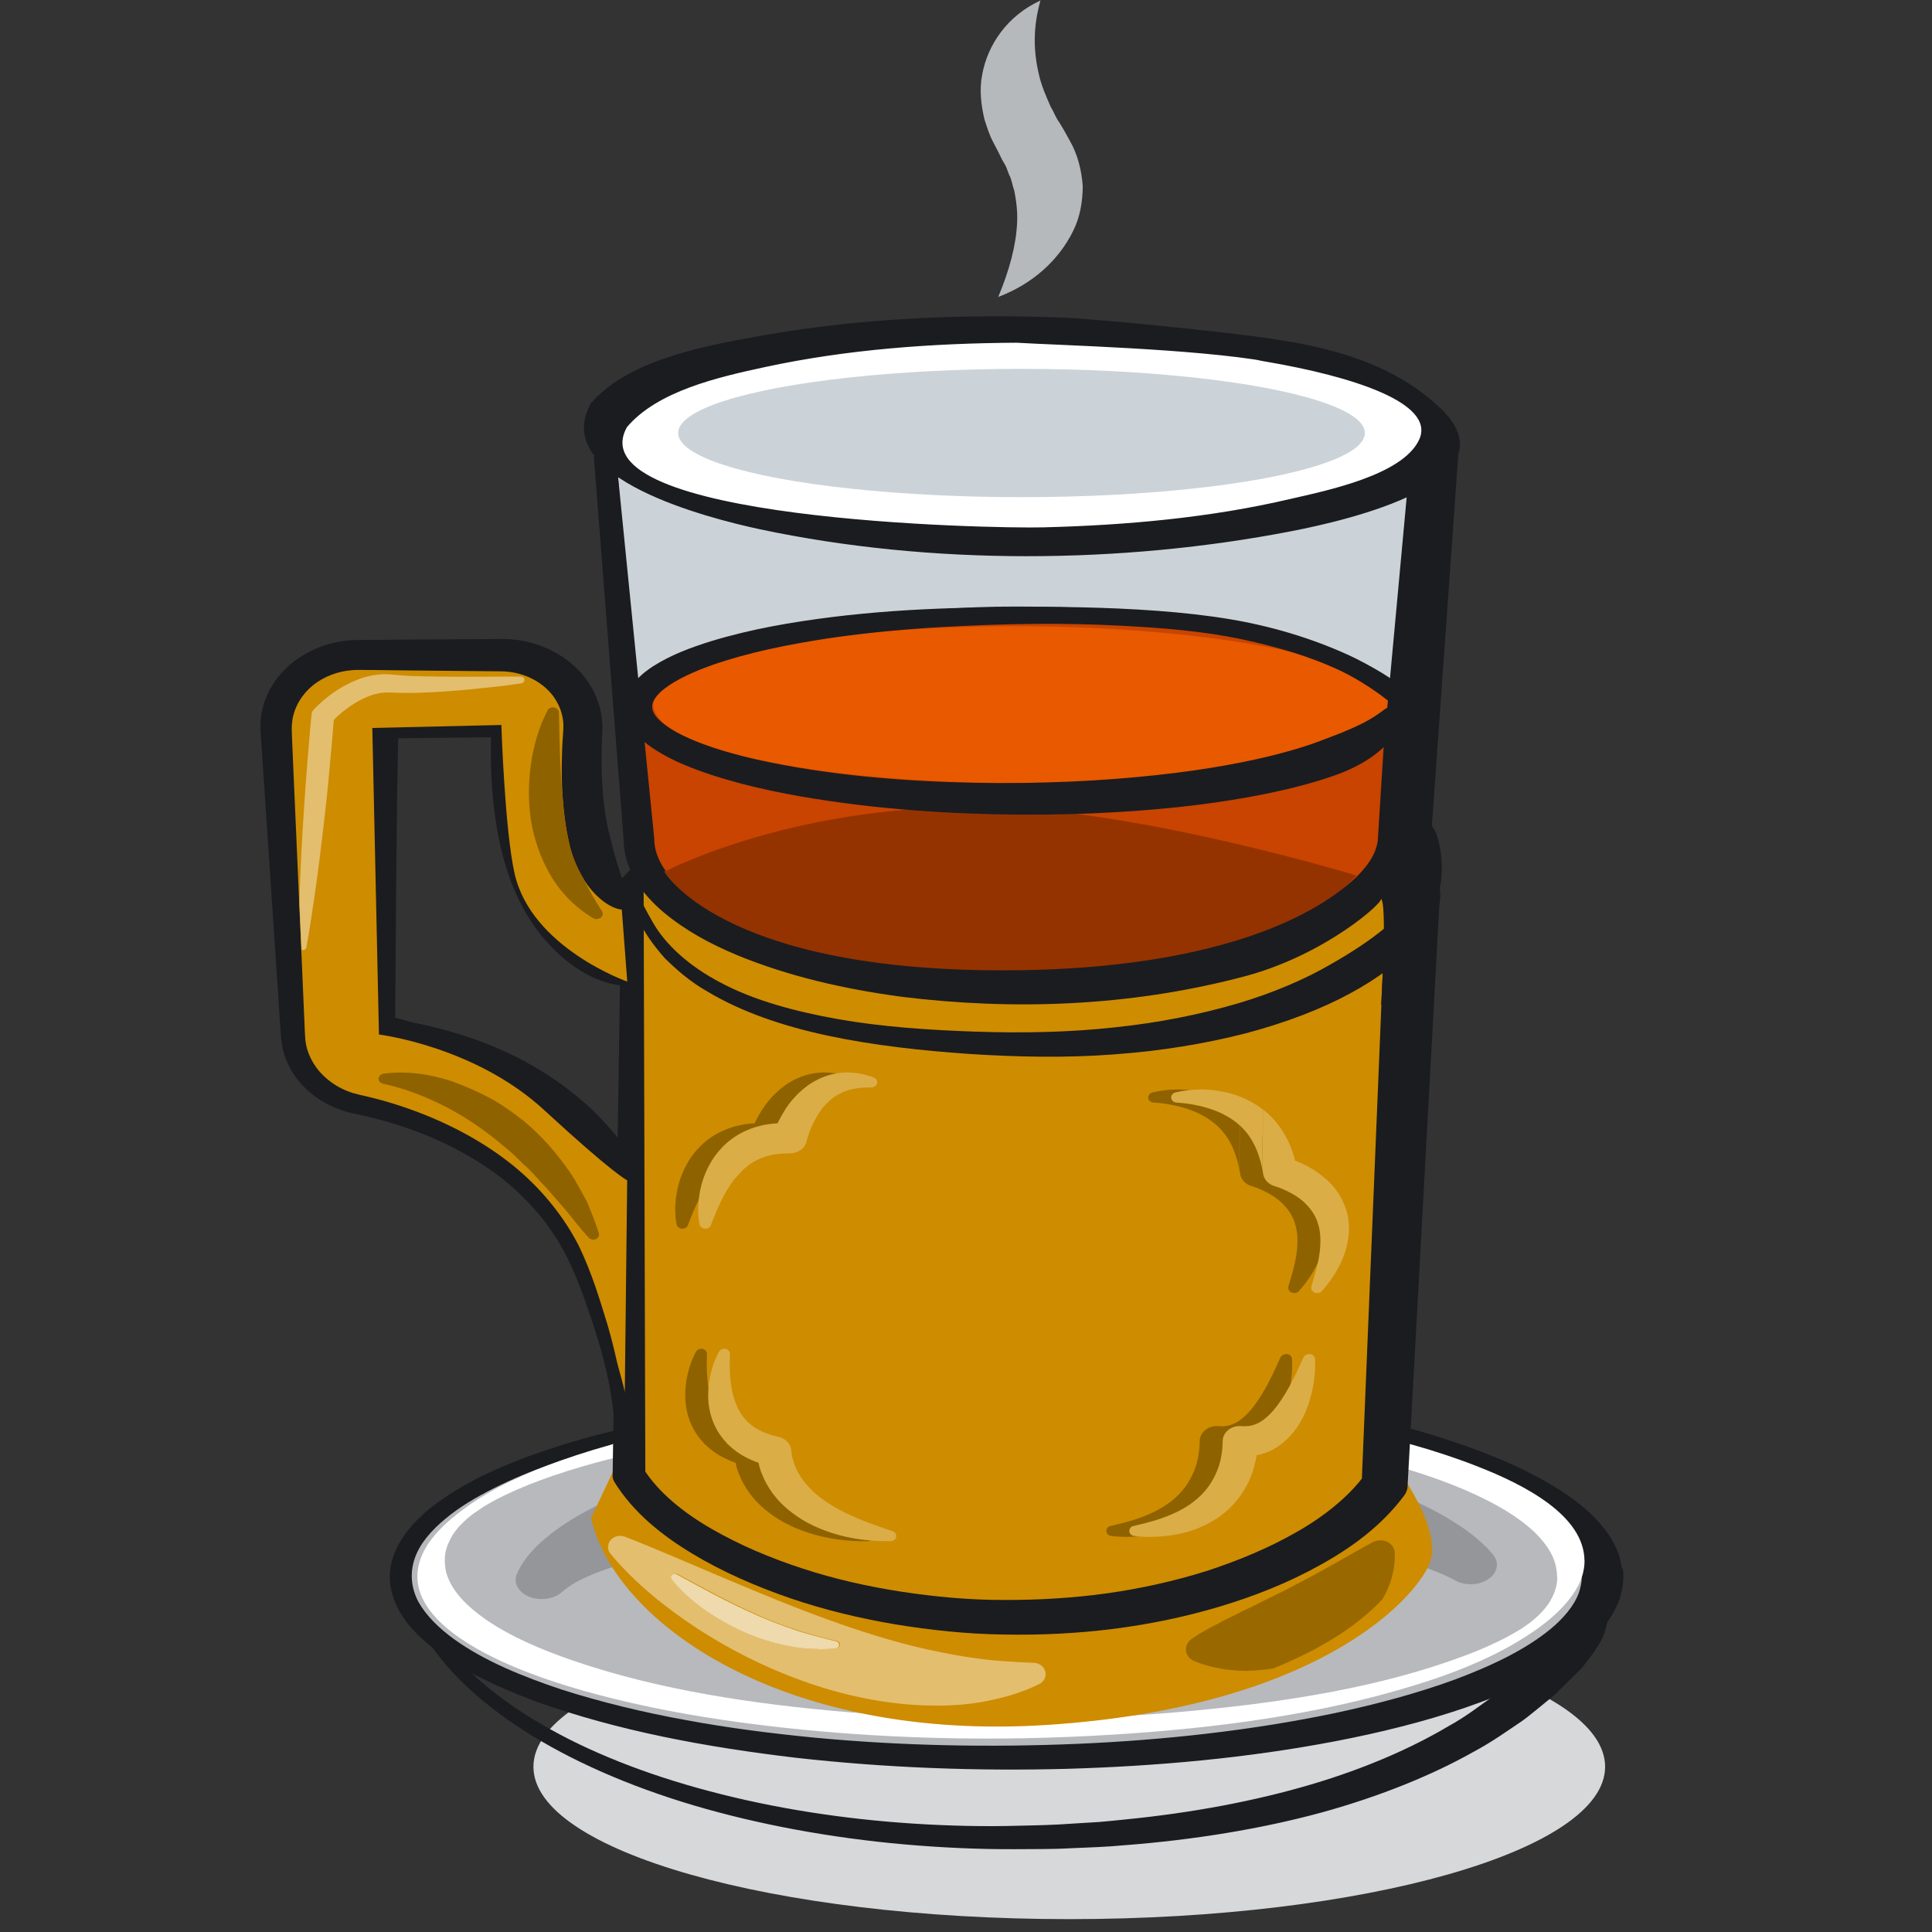 <svg width="128" height="128" version="1.1" viewBox="0 0 128 128" xmlns="http://www.w3.org/2000/svg"><rect x="0" y="0" width="128" height="128" fill="#333333" stroke="none"/><defs><style type="text/css"><![CDATA[
    .fil59 {fill:#131417;fill-rule:nonzero}
    .fil48 {fill:#1B1C20;fill-rule:nonzero}
    .fil188 {fill:#45440B;fill-rule:nonzero}
    .fil175 {fill:#4E1802;fill-rule:nonzero}
    .fil129 {fill:#4E2808;fill-rule:nonzero}
    .fil206 {fill:#572706;fill-rule:nonzero}
    .fil189 {fill:#585A0B;fill-rule:nonzero}
    .fil174 {fill:#5B2205;fill-rule:nonzero}
    .fil207 {fill:#5C2002;fill-rule:nonzero}
    .fil126 {fill:#5E2F00;fill-rule:nonzero}
    .fil125 {fill:#632F04;fill-rule:nonzero}
    .fil128 {fill:#63320A;fill-rule:nonzero}
    .fil185 {fill:#646F1A;fill-rule:nonzero}
    .fil124 {fill:#662A00;fill-rule:nonzero}
    .fil170 {fill:#677F1C;fill-rule:nonzero}
    .fil187 {fill:#692E00;fill-rule:nonzero}
    .fil58 {fill:#6A4900;fill-rule:nonzero}
    .fil121 {fill:#6B4B15;fill-rule:nonzero}
    .fil133 {fill:#6C2E05;fill-rule:nonzero}
    .fil132 {fill:#6C2E0D;fill-rule:nonzero}
    .fil192 {fill:#6E2500;fill-rule:nonzero}
    .fil208 {fill:#6E5B2D;fill-rule:nonzero}
    .fil39 {fill:#6F2600;fill-rule:nonzero}
    .fil213 {fill:#6F2A00;fill-rule:nonzero}
    .fil217 {fill:#6F531F;fill-rule:nonzero}
    .fil105 {fill:#704112;fill-rule:nonzero}
    .fil120 {fill:#70531F;fill-rule:nonzero}
    .fil75 {fill:#727B42;fill-rule:nonzero}
    .fil123 {fill:#75430A;fill-rule:nonzero}
    .fil141 {fill:#75430B;fill-rule:nonzero}
    .fil142 {fill:#75451A;fill-rule:nonzero}
    .fil134 {fill:#77370F;fill-rule:nonzero}
    .fil140 {fill:#773B00;fill-rule:nonzero}
    .fil122 {fill:#773C00;fill-rule:nonzero}
    .fil70 {fill:#777A7E;fill-rule:nonzero}
    .fil186 {fill:#784910;fill-rule:nonzero}
    .fil215 {fill:#793A09;fill-rule:nonzero}
    .fil108 {fill:#7A3A09;fill-rule:nonzero}
    .fil118 {fill:#7E3C05;fill-rule:nonzero}
    .fil127 {fill:#7E400E;fill-rule:nonzero}
    .fil191 {fill:#7F3B05;fill-rule:nonzero}
    .fil204 {fill:#7F5E23;fill-rule:nonzero}
    .fil212 {fill:#804408;fill-rule:nonzero}
    .fil209 {fill:#806B34;fill-rule:nonzero}
    .fil201 {fill:#807250;fill-rule:nonzero}
    .fil38 {fill:#812C00;fill-rule:nonzero}
    .fil119 {fill:#813500;fill-rule:nonzero}
    .fil211 {fill:#823C00;fill-rule:nonzero}
    .fil113 {fill:#827552;fill-rule:nonzero}
    .fil65 {fill:#83964E;fill-rule:nonzero}
    .fil173 {fill:#843404;fill-rule:nonzero}
    .fil138 {fill:#845612;fill-rule:nonzero}
    .fil198 {fill:#85511E;fill-rule:nonzero}
    .fil16 {fill:#866036;fill-rule:nonzero}
    .fil139 {fill:#885E1C;fill-rule:nonzero}
    .fil116 {fill:#885F1C;fill-rule:nonzero}
    .fil7 {fill:#885F26;fill-rule:nonzero}
    .fil76 {fill:#899072;fill-rule:nonzero}
    .fil104 {fill:#8E5218;fill-rule:nonzero}
    .fil72 {fill:#8E9850;fill-rule:nonzero}
    .fil135 {fill:#8F5218;fill-rule:nonzero}
    .fil45 {fill:#8F6200;fill-rule:nonzero}
    .fil101 {fill:#934400;fill-rule:nonzero}
    .fil117 {fill:#94540E;fill-rule:nonzero}
    .fil62 {fill:#94969A;fill-rule:nonzero}
    .fil30 {fill:#953300;fill-rule:nonzero}
    .fil130 {fill:#955723;fill-rule:nonzero}
    .fil210 {fill:#955F15;fill-rule:nonzero}
    .fil202 {fill:#95855D;fill-rule:nonzero}
    .fil61 {fill:#96969A;fill-rule:nonzero}
    .fil115 {fill:#974B00;fill-rule:nonzero}
    .fil205 {fill:#976F29;fill-rule:nonzero}
    .fil34 {fill:#979FA5;fill-rule:nonzero}
    .fil33 {fill:#996900;fill-rule:nonzero}
    .fil77 {fill:#9A637D;fill-rule:nonzero}
    .fil99 {fill:#9A7A31;fill-rule:nonzero}
    .fil214 {fill:#9B490C;fill-rule:nonzero}
    .fil103 {fill:#9B4A0C;fill-rule:nonzero}
    .fil109 {fill:#9B4B1E;fill-rule:nonzero}
    .fil197 {fill:#9B7351;fill-rule:nonzero}
    .fil43 {fill:#9B9991;fill-rule:nonzero}
    .fil11 {fill:#9C6D2C;fill-rule:nonzero}
    .fil57 {fill:#9E854E;fill-rule:nonzero}
    .fil200 {fill:#9F9469;fill-rule:nonzero}
    .fil172 {fill:#A18648;fill-rule:nonzero}
    .fil193 {fill:#A2693D;fill-rule:nonzero}
    .fil131 {fill:#A56828;fill-rule:nonzero}
    .fil171 {fill:#A6B400;fill-rule:nonzero}
    .fil97 {fill:#A86D18;fill-rule:nonzero}
    .fil40 {fill:#A88C4E;fill-rule:nonzero}
    .fil136 {fill:#A9703E;fill-rule:nonzero}
    .fil195 {fill:#AA6933;fill-rule:nonzero}
    .fil95 {fill:#AA6D18;fill-rule:nonzero}
    .fil13 {fill:#AA7B44;fill-rule:nonzero}
    .fil73 {fill:#ABB18B;fill-rule:nonzero}
    .fil110 {fill:#AC5A22;fill-rule:nonzero}
    .fil100 {fill:#AC6100;fill-rule:nonzero}
    .fil28 {fill:#AD3A00;fill-rule:nonzero}
    .fil114 {fill:#AD7725;fill-rule:nonzero}
    .fil35 {fill:#AE4300;fill-rule:nonzero}
    .fil44 {fill:#AEB8BD;fill-rule:nonzero}
    .fil36 {fill:#B19688;fill-rule:nonzero}
    .fil203 {fill:#B19D6D;fill-rule:nonzero}
    .fil46 {fill:#B1B2B5;fill-rule:nonzero}
    .fil64 {fill:#B1BB61;fill-rule:nonzero}
    .fil180 {fill:#B2793D;fill-rule:nonzero}
    .fil47 {fill:#B37C32;fill-rule:nonzero}
    .fil22 {fill:#B4B0A6;fill-rule:nonzero}
    .fil102 {fill:#B56820;fill-rule:nonzero}
    .fil49 {fill:#B5B9BC;fill-rule:nonzero}
    .fil98 {fill:#B6610C;fill-rule:nonzero}
    .fil5 {fill:#B67E32;fill-rule:nonzero}
    .fil216 {fill:#B7641F;fill-rule:nonzero}
    .fil194 {fill:#B7783D;fill-rule:nonzero}
    .fil196 {fill:#B79852;fill-rule:nonzero}
    .fil1 {fill:#B8B9BC;fill-rule:nonzero}
    .fil37 {fill:#B99A88;fill-rule:nonzero}
    .fil96 {fill:#BA5600;fill-rule:nonzero}
    .fil24 {fill:#BA996D;fill-rule:nonzero}
    .fil137 {fill:#BB8646;fill-rule:nonzero}
    .fil111 {fill:#BC6200;fill-rule:nonzero}
    .fil89 {fill:#BCBEC0;fill-rule:nonzero}
    .fil66 {fill:#BCC69F;fill-rule:nonzero}
    .fil6 {fill:#BDB4A9;fill-rule:nonzero}
    .fil8 {fill:#BEC0C3;fill-rule:nonzero}
    .fil74 {fill:#BF7A99;fill-rule:nonzero}
    .fil155 {fill:#BF905C;fill-rule:nonzero}
    .fil219 {fill:#C1903A;fill-rule:nonzero}
    .fil154 {fill:#C1AC7A;fill-rule:nonzero}
    .fil184 {fill:#C29959;fill-rule:nonzero}
    .fil93 {fill:#C49A41;fill-rule:nonzero}
    .fil21 {fill:#C4BBAB;fill-rule:nonzero}
    .fil86 {fill:#C5C6C8;fill-rule:nonzero}
    .fil92 {fill:#C79B41;fill-rule:nonzero}
    .fil23 {fill:#C84400;fill-rule:nonzero}
    .fil78 {fill:#C8ABB9;fill-rule:nonzero}
    .fil20 {fill:#CBD3D8;fill-rule:nonzero}
    .fil183 {fill:#CC813D;fill-rule:nonzero}
    .fil145 {fill:#CC8500;fill-rule:nonzero}
    .fil152 {fill:#CC9D5C;fill-rule:nonzero}
    .fil179 {fill:#CD8A3D;fill-rule:nonzero}
    .fil71 {fill:#CDCFD1;fill-rule:nonzero}
    .fil29 {fill:#CE8C00;fill-rule:nonzero}
    .fil176 {fill:#CEA57F;fill-rule:nonzero}
    .fil63 {fill:#CFDC70;fill-rule:nonzero}
    .fil10 {fill:#D19039;fill-rule:nonzero}
    .fil94 {fill:#D58920;fill-rule:nonzero}
    .fil19 {fill:#D5AF7C;fill-rule:nonzero}
    .fil162 {fill:#D5B685;fill-rule:nonzero}
    .fil68 {fill:#D5DAA9;fill-rule:nonzero}
    .fil144 {fill:#D68700;fill-rule:nonzero}
    .fil106 {fill:#D68D52;fill-rule:nonzero}
    .fil149 {fill:#D69E5C;fill-rule:nonzero}
    .fil54 {fill:#D6D6D7;fill-rule:nonzero}
    .fil60 {fill:#D6D8DA;fill-rule:nonzero}
    .fil112 {fill:#D79B30;fill-rule:nonzero}
    .fil218 {fill:#D79E3D;fill-rule:nonzero}
    .fil18 {fill:#D8CEC0;fill-rule:nonzero}
    .fil85 {fill:#D9D9DB;fill-rule:nonzero}
    .fil91 {fill:#DA7A00;fill-rule:nonzero}
    .fil190 {fill:#DAB460;fill-rule:nonzero}
    .fil177 {fill:#DBB07F;fill-rule:nonzero}
    .fil160 {fill:#DBB389;fill-rule:nonzero}
    .fil151 {fill:#DBC084;fill-rule:nonzero}
    .fil79 {fill:#DCB7C8;fill-rule:nonzero}
    .fil199 {fill:#DCCC8F;fill-rule:nonzero}
    .fil165 {fill:#DEB179;fill-rule:nonzero}
    .fil182 {fill:#E0A755;fill-rule:nonzero}
    .fil81 {fill:#E1D2D9;fill-rule:nonzero}
    .fil32 {fill:#E2BA66;fill-rule:nonzero}
    .fil41 {fill:#E3BE6E;fill-rule:nonzero}
    .fil178 {fill:#E49C3D;fill-rule:nonzero}
    .fil3 {fill:#E4A459;fill-rule:nonzero}
    .fil161 {fill:#E4CC99;fill-rule:nonzero}
    .fil67 {fill:#E5ECB2;fill-rule:nonzero}
    .fil147 {fill:#E6E6E1;fill-rule:nonzero}
    .fil153 {fill:#E7C179;fill-rule:nonzero}
    .fil143 {fill:#E8A800;fill-rule:nonzero}
    .fil146 {fill:#E8AC5C;fill-rule:nonzero}
    .fil25 {fill:#E95900;fill-rule:nonzero}
    .fil157 {fill:#EAC489;fill-rule:nonzero}
    .fil17 {fill:#EAE2D8;fill-rule:nonzero}
    .fil158 {fill:#EBC6A1;fill-rule:nonzero}
    .fil164 {fill:#EBCC90;fill-rule:nonzero}
    .fil167 {fill:#EBCEA6;fill-rule:nonzero}
    .fil82 {fill:#ECD8E1;fill-rule:nonzero}
    .fil56 {fill:#ECDAD1;fill-rule:nonzero}
    .fil88 {fill:#ECEDEE;fill-rule:nonzero}
    .fil69 {fill:#ED96BB;fill-rule:nonzero}
    .fil107 {fill:#EDA95D;fill-rule:nonzero}
    .fil163 {fill:#EDBC79;fill-rule:nonzero}
    .fil27 {fill:#EEC7B2;fill-rule:nonzero}
    .fil83 {fill:#EFA921;fill-rule:nonzero}
    .fil42 {fill:#EFDAAD;fill-rule:nonzero}
    .fil150 {fill:#F1C95C;fill-rule:nonzero}
    .fil53 {fill:#F1F1EF;fill-rule:nonzero}
    .fil9 {fill:#F2E8DA;fill-rule:nonzero}
    .fil2 {fill:#F4A741;fill-rule:nonzero}
    .fil168 {fill:#F4D379;fill-rule:nonzero}
    .fil166 {fill:#F4D5A6;fill-rule:nonzero}
    .fil31 {fill:#F4E6C7;fill-rule:nonzero}
    .fil52 {fill:#F4F3F0;fill-rule:nonzero}
    .fil80 {fill:#F5C6DA;fill-rule:nonzero}
    .fil55 {fill:#F5DDD1;fill-rule:nonzero}
    .fil84 {fill:#F6D087;fill-rule:nonzero}
    .fil159 {fill:#F6D3A6;fill-rule:nonzero}
    .fil26 {fill:#F8CDB2;fill-rule:nonzero}
    .fil169 {fill:#F8E3A6;fill-rule:nonzero}
    .fil90 {fill:#F9C256;fill-rule:nonzero}
    .fil12 {fill:#F9CB8F;fill-rule:nonzero}
    .fil15 {fill:#FAD7A9;fill-rule:nonzero}
    .fil87 {fill:#FAE6BE;fill-rule:nonzero}
    .fil14 {fill:#FAEFE1;fill-rule:nonzero}
    .fil181 {fill:#FBD17D;fill-rule:nonzero}
    .fil148 {fill:#FBD991;fill-rule:nonzero}
    .fil50 {fill:#FBE1D1;fill-rule:nonzero}
    .fil156 {fill:#FCE0A3;fill-rule:nonzero}
    .fil4 {fill:#FDEFDD;fill-rule:nonzero}
    .fil51 {fill:#FEF6F1;fill-rule:nonzero}
    .fil0 {fill:white;fill-rule:nonzero}
   ]]></style></defs><g transform="matrix(.035 0 0 .035 -245 -73.3)" style="clip-rule:evenodd;fill-rule:evenodd;image-rendering:optimizeQuality;shape-rendering:geometricPrecision"><g transform="matrix(.69 0 0 .69 7041 2068)"><ellipse cx="2756" cy="1249" rx="1126" ry="276" style="fill:#fff;paint-order:markers fill stroke"/><path d="m1636 1347c14.7 188 24.7 382 49.7 558 0 0 436-205 1046-203 896 2.93 1023 222 1023 222l48.1-540s-402 174-1071 173c-495-0.523-1095-210-1095-210z" style="fill:#cbd3d8"/><path class="fil23" d="m1708 1953s211-195 1055-223c844-28 1055 279 1055 279l-17.6 567s-299 260-605 288c-306 28-686 92.8-1118-46.4-433-139-380-334-380-334z" style="stroke-width:.311"/><path class="fil25" d="m3759 1971c0 119-485 215-1033 215-548 0-993-96.3-993-215 0-119 444-215 993-215 548 0 1033 96.3 1033 215z" style="stroke-width:.311"/><path class="fil60" d="m4344 4885c0 230-658 418-1470 418-812 0-1470-187-1470-418 0-231 658-418 1470-418 812 0 1470 187 1470 418z" style="clip-rule:evenodd;fill-rule:nonzero;fill:#d6d8da;image-rendering:optimizeQuality;shape-rendering:geometricPrecision;stroke-width:.237"/><path class="fil1" d="m4309 4354c0 274-737 496-1645 496-909 0-1645-222-1645-496 0-274 737-496 1645-496 909 0 1645 222 1645 496z" style="clip-rule:evenodd;fill-rule:nonzero;fill:#b8b9bc;image-rendering:optimizeQuality;shape-rendering:geometricPrecision;stroke-width:.237"/><path class="fil48" d="m4390 4341c-3.3-27.9-13.2-54.9-28-79.5-29.1-49.6-74.7-89.3-123-123-49.2-33.4-103-61.7-158-86.3-111-49-228-85.4-347-115s-241-52.7-364-70.7l-11.3 44.5c0.55 2.05 0.55 4.3 0.824 6.56 4.12 15.4 7.69 30.9 10.7 46.5 109 15.6 216 34.8 321 59.6 112 26.6 222 59.4 323 102 50.3 21.1 97.6 45.1 140 72.3 42 27 77.8 58 101 91.4 22.8 33.6 30.2 69 20.6 105-8.24 35.9-34.6 70.5-69 102-70.1 62.5-170 110-274 149-105 38.5-217 68.2-331 92.6-229 47.7-468 74-707 84.2-239 10-481 5.53-719-17-119-11.5-237-26.6-353-48.1-116-21.1-230-48.4-340-83.4-108-35.9-214-79.1-297-139-41.2-29.9-76.1-64.3-97.3-102-20.3-38.3-23.9-80.3-9.89-120 13.7-40 45.6-76.4 83.8-108 38.5-32.2 84.9-59.6 134-84.2 48.9-24.6 101-46.3 155-65.2 53.6-19.5 110-35.9 166-51.2l48.1-51.2c-118 28.1-235 61.3-344 108-54.7 22.9-107 49.6-155 81.5-47.8 31.8-91.5 68.8-121 114-30.2 44.5-44 97.7-30.5 148 11.5 50.8 45.6 96.1 87.4 133 84.6 75.2 195 126 307 168 227 81.7 470 126 715 155 245 27.5 494 36.9 742 30.3 248-7.17 496-29.5 738-75.8 60.5-11.7 121-24.8 180-40 59.4-15 118-32.2 176-52 115-39.7 228-88.3 320-162 45.1-37.3 84.1-82.6 103-135 7.97-26.8 13.2-54.1 9.62-82.2z" style="clip-rule:evenodd;fill-rule:nonzero;fill:#1b1c20;image-rendering:optimizeQuality;shape-rendering:geometricPrecision;stroke-width:.237"/><path class="fil0" d="m4213 4363c-0.275 23.8-6.32 44.1-19 66.2-0.55 1.02-5.22 8.4-2.2 3.89-1.92 2.87-3.85 5.74-6.05 8.61-4.12 5.74-8.79 11.3-13.5 16.8-1.65 1.84-0.55 0.615 0.55-0.41 0.824-1.02 1.92-2.05 0.275-0.41-1.1 1.23-2.2 2.46-3.57 3.69-2.75 2.87-5.5 5.53-8.24 8.2-2.47 2.46-5.22 4.92-7.7 7.38 7.97-7.58-2.75 2.25-4.95 4.1-3.02 2.46-5.77 4.71-8.79 7.17-3.57 2.66-10.4 7.79-2.47 2.05-7.42 5.33-15.1 10.7-22.8 15.8-5.77 3.89-4.4 3.07-3.02 2.05 1.1-0.82 2.47-1.64-1.92 1.02-4.12 2.66-8.52 5.12-12.9 7.58-8.79 5.12-17.9 10.2-27.2 15.2 7.97-4.3-4.12 2.05-6.32 3.07-4.4 2.25-8.79 4.3-13.2 6.56-10.2 4.92-20.6 9.63-31.1 14.3-9.89 4.51-19.2 8.4-25.8 11.1-11.5 4.71-23.1 9.22-34.9 13.5-227 85.4-485 126-735 150-315 30.5-636 31.6-952 5.12-259-21.7-524-60.6-762-143-84.1-29.1-167-64.3-235-111-49.7-34.4-94.8-77.7-109-128-5.77-21.7-6.05-47.1 0-67 3.57-11.7 8.79-22.9 15.1-34 0.824-1.23 1.65-2.66 2.2-3.89 1.1-1.64 0.55-0.82 0 0-0.55 0.82-1.1 1.64 0 0 1.92-2.87 3.85-5.74 6.05-8.61 4.12-5.74 8.79-11.3 13.7-16.8-4.95 5.53 1.1-1.23 3.02-2.87 2.47-2.46 4.95-4.92 7.42-7.38 1.37-1.43 10.4-9.63 6.05-5.74-3.85 3.48 4.95-4.3 6.6-5.74 3.3-2.66 6.6-5.33 10.2-7.99 1.65-1.23 3.02-2.46 4.67-3.48 2.2-1.84 0.55-0.614-1.37 0.614-1.65 1.23-3.3 2.46-0.824 0.82 8.24-5.33 16.2-11.1 24.2-16.6 1.92-1.23 7.42-4.51-1.92 1.02 1.92-1.23 3.57-2.25 5.5-3.48 3.85-2.25 7.69-4.51 11.3-6.76 8.79-5.12 17.9-10.2 27.2-15.2-7.97 4.3 3.85-2.05 6.32-3.07 4.95-2.46 9.89-4.92 14.8-7.38 10.2-4.92 20.6-9.63 31.1-14.3 86.3-38.1 193-70.1 293-94 129-30.7 261-52.7 394-68.6 311-37.5 629-44.1 943-25 272 16.6 548 51.8 803 127 92.3 27.5 183 61.1 263 106 58.5 33.2 113 74.4 142 126 11.5 20.7 17.3 43.2 17.6 65.6 0 12.9 34.1-4.71 37.9-6.97 12.9-7.38 37.4-22.3 37.4-36.3-1.1-124-164-208-295-259-232-90.8-497-134-755-160-324-32-655-33.2-980-5.33-266 22.7-538 64.1-782 151-92.3 33-182 73.6-256 127-58.5 42-113 93.2-129 154-32.2 120 103 212 227 269 95.4 43.6 200 75.8 306 102 131 32.4 266 55.3 402 72.1 321 39.7 651 46.7 975 26.2 279-17.6 561-54.9 821-135 98.1-30.1 194-67.4 278-117 69.5-41 135-91.4 169-153 12.4-22.5 19-46.9 19.2-71.3 0-12.9-34.1 4.71-37.9 6.97-13.2 7.58-37.1 22.1-37.4 36.3z" style="clip-rule:evenodd;fill-rule:nonzero;fill:#fff;image-rendering:optimizeQuality;shape-rendering:geometricPrecision;stroke-width:.237"/><path class="fil62" d="m1428 4425c-2.47 0-4.95 0-7.15-0.205l-2.47-0.205c-44.8-3.69-73.7-37.1-59.6-69 3.57-8.4 7.97-16.4 12.6-24.2 16.5-26.4 37.9-49.8 61.8-70.1 47.5-40.8 102-71.9 158-99.2 10.2-4.92 20.6-9.63 31.1-14.3 1.37 59.2 6.87 121 9.89 150 0.275 3.89 0.824 7.79 1.37 11.9 0 7.99 0 16-0.275 23.8-61.6 18.8-117 42-151 72.1-13.5 12.1-33.3 19.3-54.1 19.3zm2547-40.8c-15.1 0-30.2-3.69-43.1-10.7-64.6-35.4-153-58.2-240-76.4-49.2-10-99.8-18.4-151-25.6-4.67-42-10.2-76.4-14.3-85.2-11-24.8 0-82.6-11-124-1.1-4.51-3.57-8.4-6.87-11.9 93.2 22.7 185 51 273 87.9 56.9 24.2 112 51.2 164 85.8 33 22.3 65.4 48.1 90.7 78.7 21.7 26.2 9.34 60.6-27.2 75l-1.37 0.615c-10.2 3.89-21.4 5.94-32.4 5.94zm-553-353c-14-0.41-29.1-0.41-44-0.615l-0.824-8.4c14.8 2.87 30 5.74 44.8 8.81z" style="clip-rule:evenodd;fill-rule:nonzero;fill:#94969a;image-rendering:optimizeQuality;shape-rendering:geometricPrecision;stroke-width:.237"/><path class="fil29" d="m1689 2385s237 413 1136 352c718-48.1 1009-336 1009-336s18.2 79.9-34.4 175l-56.3 1449s164 201 118 305c-45.4 104-318 392-1045 440-727 48.1-1191-280-1254-568l90.7-192 36.4-1626z" style="stroke-width:.311"/><path class="fil48" d="m1694 2565c-15.2-31.8-21.2-56.3-22.5-72.1-1.66-15.8 0-22.5 3.97-21.3 9.27 2.04 21.9 38.2 55.3 95.4 34.1 61.3 100 122 189 168 89.1 47.3 201 77.9 321 99.2 120 21 248 29.8 377 34.1 129 4.38 258 1.75 380-11.7 122-12.5 237-35.9 339-65.9 101-30.1 188-68.3 254-107 212-120 281-221 262-339-2.32-110 61.9 9.63 37.8 131 4.97 27.4-2.32 65.9-24.8 100-0.993 1.46-16.2 27.1-51.7 63.9-35.1 36.8-92.1 82.3-170 124-77.2 42-175 79.9-285 109-111 28.6-234 49-363 58.1-129 9.92-263 7.29-395-1.17-132-9.05-264-23.6-388-49.9-124-26.3-239-65.7-331-121-47-26.3-85.1-59.8-118-92.2-30.1-34.4-55.3-68.6-70.5-103z" style="stroke-width:.311"/><path class="fil48" d="m3805 1344-68.6 744-12.6 201-2.98 47.6c-0.33 12.8-3.31 22.8-7.29 34.4-8.28 22.5-24.8 45.2-45.4 66.5-41.7 42.9-101 78.2-163 108-62.9 29.8-130 54-200 73.8-280 78.2-584 95.7-878 63.9-147-16.9-292-46.7-425-98.9-65.9-26.3-129-58.6-180-99.5-50.7-40.6-86.1-91.6-86.8-144v-3.21l-110-1100-55.6 53.4 81.8 1052v-2.63c-0.331 40 12.6 79.1 32.8 113 20.5 34.1 47.7 63 77.5 88.1 60.3 50.2 129 87 201 117 144 59.2 296 93.1 450 114 308 38.2 625 26.3 928-52.2 236-58.1 407-217 387-217 19.9 0 1.66 292 1.66 292 29.1-28.9 51.7-134 67.9-174 7.95-20.1 54-73.8 54-73.8l91.7-1289-139 87z" style="stroke-width:.311"/><path class="fil48" d="m3891 1157c-98.4-93.4-240-160-469-190-221-27.7-132 43.9-4.42 63.9 229 39.4 464 112 416 214-45.7 96.9-253 139-353 162-220 51.6-450 72.1-677 77.9-145 3.79-1286-19-1143-275 84.1-99.2 250-137 380-165 225-48.4 458-65.1 689-66.5 111 6.81 490 16.4 688 51.8 261 46.6 252-26.8 4.42-63.9-124-18.1-470-52.7-561-56.7-274-10.5-553 0.584-822 47.9-159 28-375 66.2-478 188-1.33 1.46-1.99 3.21-2.32 4.96-104 200 323 309 468 340 467 98.9 989 95.7 1457 4.96 148-28.6 622-136 407-339z" style="stroke-width:.311"/><path class="fil41" d="m2506 4717c-14.6 0-28.8-0.292-43.4-0.875-112-5.84-222-30.9-324-68-102-36.8-198-85.8-286-143-87.8-58.1-169-123-237-204-11.3-13.4-8.61-33 5.96-43.2 5.96-4.38 13.2-6.42 20.5-6.42 4.31 0 8.94 0.875 12.9 2.33l1.66 0.584c95.7 37.6 188 78.5 280 117 91.4 38.5 182 76.2 273 109 91.1 33 182 61.9 276 82.9 46.7 10.2 93.7 19.3 142 25.4 48 6.42 96.7 8.75 148 11.1h1.66c18.5 0.876 32.8 15.5 31.8 32.7-0.662 11.1-7.62 20.7-17.6 25.7-49.7 24.8-104 39.4-160 49.6-41.4 7-83.5 9.63-125 9.63zm-713-361c-1.99 0-4.31 0.584-5.96 1.75-4.97 2.92-5.96 8.75-2.65 13.1 25.2 31.8 55.6 58.4 89.1 82.3 33.1 24.2 69.9 44.4 109 62.1 38.7 17.2 80.1 30.3 123 38.5 26.8 5.25 54 8.17 81.5 8.17 16.2 0 32.8-0.875 48.7-2.92 3.97-0.584 7.62-2.92 8.94-6.71 1.66-4.96-1.66-10.2-7.29-11.7l-0.662-0.292c-40.1-10.5-78.5-19.5-116-32.4-37.1-13.1-74.2-26-109-42.9-71.5-31.5-140-69.4-211-108l-0.662-0.291c-1.66-0.876-3.64-1.46-5.63-1.46z" style="stroke-width:.311"/><path d="m1767 2428s356-188 895-176c414 9.3 1e3 188 1e3 188s-210 265-993 260c-758-4.98-907-272-907-272z" style="fill:#953300"/><path class="fil48" d="m3738 2606-61.9 1504 9.6-27.4c-44.4 61.3-113 116-189 159-76.5 43.8-161 78.8-248 107-87.8 27.4-179 47.6-272 60.7-92.7 12.8-187 18.4-281 18.1-94.1 0.291-188-8.46-281-22.5-92.7-14.3-184-34.7-272-63.6-87.8-28.6-173-64.5-250-109-76.8-44.1-146-100-187-165l5.3 19.5-4.97-1699-60.3 60.4-24.5 1638v0.583c0 6.13 1.66 11.7 4.64 16.6 52.3 84.6 131 147 214 197 83.8 50.5 175 89.9 268 122 93.4 32.1 190 55.1 288 71.8 98 16 198 26.8 298 28 200 4.08 401-19.3 592-76.4 95.7-28.6 189-65.4 276-114 87.1-48.1 169-108 231-191 5.63-7.59 8.61-15.8 9.27-24.2v-2.33l87.8-1606-152 96.6z" style="stroke-width:.311"/><path class="fil48" d="m1562 2674c36.4 24.5 66.2 37.6 85.1 47 18.9 9.05 27.2 14.6 23.2 18.1-3.64 3.21-19.9 4.96-47-0.875-26.8-5.54-64.9-19-105-47-56-38.8-107-95.4-143-163-37.4-68.3-60.6-147-73.5-230-13.2-82.6-16.9-169-13.6-258l0.332-8.17v-2.04l27.8 1.17h0.994c1.32 0 1.66-0.292 1.66-0.292s-0.663 0.292-1.66 0.876l-0.994 0.584-0.33 0.292c14.9-12.5 9.27-7.88 4.31-2.92-2.65 2.63-5.63 5.25-4.64 5.25-4.31 5.25-8.28 10.8-11.6 16.6-2.65 5.54 1.32 2.92 1.66 4.67 2.32 1.46 4.97 2.63 7.95 3.21 2.65 0.875 5.3 1.17 7.95 1.46h1.32-43.1c-24.5 0.291-49.3 0.291-73.9 0.584-49.7 0.584-99.4 1.17-149 1.75l-56 0.876h-16.9c0-56.3 0.331-47.6 0.994-38.5 0.331 4.96 0.993 9.92 1.66 3.79 3.64 6.71 13.9 11.4 25.5 9.92 10.6-0.875 25.8-8.17 22.5-12.8v2.04l-0.331 2.92-0.331 7.59-0.662 15.8-0.994 32.4c-0.663 43.5-1.32 86.4-2.32 129-0.994 85.2-1.99 168-2.65 247-0.994 158-2.32 299-2.98 408l-67.2-1.46c5.63 0.291 4.64-4.08 12.3-10.8 2.65-3.21 5.3-6.42 7.29-9.92 2.32-3.5 2.98-6.42 7.29-12.3l9.94-15.8 0.331-0.584 0.662 0.292 7.95 2.63c6.96 2.04 13.6 4.08 20.2 6.13 14.2 4.08 28.8 7.88 42.7 11.7l9.6 2.33 9.27 2.04c7.95 1.75 15.6 3.21 23.2 4.96 15.2 3.79 30.1 7.29 45 11.1 58.6 15.8 112 34.1 159 55.1 94.4 41.4 164 89.9 215 132 51 42.3 82.1 79.4 103 104 20.5 24.8 29.1 38.8 30.5 40 14.2 19.3 23.5 39.7 30.1 58.6 6.96 19 10.6 36.8 9.94 52.5 0 31.5-10.6 53.1-30.5 59.2-41.1 11.7-96-38.5-141-103-0.663-0.876-5.3-7.88-16.9-24.5-6.62-7.88-14.9-18.1-25.5-31.2-10.6-12.8-25.5-27.1-42.4-44.6-35.8-33.3-86.8-76.4-167-117-40.1-20.4-87.1-40.3-143-57.2-27.8-8.46-57.6-16.3-89.8-23.3-9.27-2.04-11.3-2.92-16.6-4.08l-13.6-3.79c-8.94-2.63-17.9-5.25-27.2-7.88-9.6-2.92-18.9-6.13-28.8-9.05-5.3-1.75-9.94-3.5-16.6-5.84-2.65-0.875-6.62-2.63-11.3-4.67l-3.64-1.75-6.96-4.08-3.31-2.04-1.66-1.17c-0.663-0.584-0.332 0-4.31-3.21-12.3-9.92-21.2-27.4-21.9-41.4v-4.38c10.6-117 27.5-455 53.3-831l1.99-19.5 0.662-3.21c0.993-5.54 4.64-14.3 12.6-21 7.95-6.71 17.9-9.63 24.5-10.2l2.98-0.292h0.331 5.63l9.94 0.292 40.4 0.875c26.8 0.584 54 1.17 80.8 2.04 54 1.46 109 2.92 163 4.38l41.4 1.75h1.32c1.99 0 5.3 0.584 7.95 1.17 5.63 1.17 10.9 3.5 15.2 6.42 6.29 4.38 6.96 6.71 9.94 11.1 2.32 4.08 3.97 8.75 4.64 13.1 0.662 4.08 0.332 9.63 0.332 9.92l-1.32 17.5c-1.99 23.3-2.98 46.4-3.97 69.4-1.32 46.1-0.662 91.6 2.65 136 6.96 89 25.2 174 59.6 246 34.1 72.1 84.5 132 141 169z" style="stroke-width:.311"/><path class="fil33" d="m3366 4622c-19.9 0-39.4-1.46-58.6-3.21-30.1-4.38-59.6-11.4-88.4-22.5-21.2-8.17-30.8-29.8-21.5-48.1 2.65-5.54 6.96-10.2 11.9-13.7l3.97-2.63c23.8-16.9 47-28.3 69.2-39.7 21.5-12.8 43.7-21.3 63.9-32.7 41.7-19.5 79.2-39.4 117-57.5 37.1-19.3 73.5-38.2 111-59.2 37.8-20.4 78.2-44.9 123-68.9l9.94-5.25c6.29-3.21 13.2-4.96 19.9-4.96 13.2 0 26.2 5.84 33.8 16.6 3.31 4.96 5.3 10.8 5.63 16 2.32 47.9-10.9 89.9-32.8 128-52.7 57.5-131 113-228 159-23.5 11.4-48 22.2-73.2 32.4-11.9 1.75-23.5 3.21-35.4 4.08-10.6 1.17-21.5 1.75-32.1 1.75z" style="stroke-width:.311"/><path class="fil29" d="m1655 3858s-84.1-384-293-584c0 0-364-192-454-208-90.7-16-36.4 7.88-36.4 7.88l-109-96-54.6-1e3s45.4-144 254-152c209-7.88 436 16 436 16s127 48.1 127 136c0 88.1-9.27 448 54.6 481l63.6 32.1 18.2 240s-263-92.5-309-296c-27.2-120-36.4-408-36.4-408l-354 8.17 18.2 841s264 32.1 454 208c191 176 227 192 227 192l-6.62 584z" style="stroke-width:.311"/><path class="fil42" d="m2186 4562c-27.2 0-54.6-2.63-81.5-8.17-42.7-8.17-84.1-21.3-123-38.5-38.4-17.5-75.2-37.9-109-62.1-33.4-23.9-63.9-50.5-89.1-82.3-3.31-4.38-2.32-10.2 2.65-13.1 1.99-1.17 3.97-1.75 5.96-1.75 1.99 0 3.97 0.584 5.63 1.46l0.662 0.292c70.5 38.5 139 76.4 211 108 35.4 16.6 72.2 29.8 109 42.9 37.4 12.8 75.8 21.9 116 32.4l0.662 0.292c5.63 1.46 8.94 6.71 7.29 11.7-1.32 3.79-4.64 6.13-8.94 6.71-15.9 1.75-32.5 2.92-48.7 2.92z" style="stroke-width:.311"/><path class="fil48" d="m1649 3868c6.62 56.9 3.97 98.9-2.98 125-6.62 25.7-15.9 34.4-17.9 31.2-1.32-6.13 0.663-20.7 0-50.8-0.332-29.5-4.64-72.4-14.6-128-10.6-58.1-27.8-121-50.3-188-22.9-67.1-47.4-140-87.1-207-40.1-68-96.7-132-168-187-72.2-53.7-158-98.9-252-131-47-16.3-95.4-29.2-146-39.7-59.9-12.5-115-45.2-151-90.2-18.2-22.5-31.8-48.1-39.7-75.3-4.31-13.4-6.29-27.4-7.62-41.4l-2.65-36.2c-3.31-47.9-6.29-95.7-9.6-144-12.9-192-25.8-385-38.1-570-1.66-23.1-2.98-46.1-4.64-69.2-1.66-20.7-3.64-51.6 2.65-77.9 10.9-54 43.7-103 90.4-138 46.4-34.7 105-54.6 164-56.6 49-0.292 96.7-0.876 144-1.17 93.1-0.584 182-1.17 265-1.75 103 1.17 193 55.4 235 124 21.5 33.8 32.8 70.6 35.1 106 0.662 8.75 0.331 17.8 0 26-0.332 6.71-0.663 13.1-0.993 19.8-0.332 12.8-0.663 25.4-0.994 37.6-0.663 48.7 1.66 90.5 4.97 125 6.96 68.6 18.5 105 18.9 108 12.9 51.9 25.8 94.5 38.1 127 10.9 32.1 19.9 54.3 9.27 64.8-10.3 10.2-44.4 2.63-79.2-29.2-35.1-30.6-66.9-85.8-80.5-146-0.331-2.63-12.3-46.4-17.9-122-2.98-37.6-3.97-83.2-1.99-135 0.332-24.8 4.64-57.5 3.31-75.9-1.66-21.6-8.94-44.6-22.5-65.7-26.8-42-82.8-75.9-151-75.6-83.5-0.876-173-1.75-266-2.63-23.5-0.292-47-0.584-70.9-0.876-11.9 0-23.8-0.292-36.1-0.292h-17.6c-4.97 0-9.6 0-14.6 0.584-38.7 2.63-77.8 17.2-108 41.4-29.8 24.2-51 58.6-56.6 95.7-1.32 9.34-1.99 18.4-1.66 28.3l1.32 34.4c0.993 23.1 1.99 46.4 2.98 69.7 8.28 187 16.6 381 25.2 575 1.99 48.4 4.31 96.9 6.29 145 0.662 12.5 0.994 23.1 2.65 33.3 1.66 10.5 4.64 20.7 8.61 30.6 7.95 19.8 19.9 38.5 35.4 54.6 15.6 16 34.1 29.8 55 40 10.3 5.25 21.2 9.34 32.5 12.8 10.6 2.92 23.8 6.13 37.4 9.05 53 12.5 104 28.9 153 48.1 97.7 38.8 187 89.9 260 152 72.9 62.1 129 135 167 209 36.4 75.6 58 149 79.2 218 19.9 69.2 34.4 135 41.7 195z" style="stroke-width:.311"/><path class="fil41" d="m771 2644h-1.66c-0.663 0-1.32-0.291-1.66-0.291-1.99-41.7-3.64-83.7-5.63-125 0.332-14.3 0.663-28.6 0.993-42.9 1.99-53.1 4.64-106 7.62-159 3.64-53.1 6.62-106 10.9-159 4.31-53.1 8.28-106 13.6-159v-1.17c0.662-5.25 2.98-9.92 6.62-13.7 35.4-35.9 74.8-64.8 126-83.7 21.2-7.59 45-12.5 69.2-12.5 4.64 0 9.61 0.292 14.6 0.584 24.8 2.33 46 4.08 70.2 4.67 45.4 1.17 91.1 1.75 137 1.75 49.7 0 99.7-0.584 150-0.584 5.96 0 10.6 4.08 10.6 9.34 0 4.67-3.97 8.46-8.94 9.34-47.7 7.29-95.7 12-144 16.9-48 4.38-96.4 7.88-145 9.04-6.62 0.292-13.2 0.292-19.9 0.292-18.2 0-37.1-0.584-54-1.17h-4.31c-17.6 0-35.4 3.79-52.7 10.8-34.4 13.7-67.9 37.9-94.1 63.9-3.97 49.9-8.61 99.8-13.2 150-4.64 52.8-10.9 106-16.9 158-6.29 52.8-12.9 106-20.2 158-7.95 52.8-15.2 105-24.8 158-0.662 4.67-5.3 7.88-10.6 7.88z" style="stroke-width:.311"/><path class="fil48" d="m3775 2e3c-2.98-15.2-11.3-22.2-18.9-22.5-7.95-0.292-15.6 5.25-23.8 11.7-8.61 6.42-19.2 13.7-33.1 21.9-27.5 16.6-74.8 36.8-132 57.8-2.98 1.17-43.4 17.8-121 37.9-77.2 20.1-191 42.6-334 57.8-142 15.5-313 24.5-501 21-187-4.08-394-19-598-64.5-50.7-11.7-101-25.7-149-43.8-47-17.8-94.1-40.8-120-69.2-12.9-14.3-16.2-26.3-13.9-38.2 2.98-12.3 14.2-27.7 31.8-41.4 35.1-27.4 84.1-48.7 133-66.2 100-34.7 209-56.3 316-72.7 108-16 216-26 322-31.8 170-9.04 321-11.6 482-3.15 112 5.91 224 14.2 334 37.6 92.6 19.8 185 46.3 270 86.5 48.8 22.9 107 62.4 136 87.2 7.99 6.8 18.2-34.4 24.2-43.3 6.6-9.83-88.9-64.7-139-87.4-103-47-213-79.5-325-98.3-250-42.1-593-35.2-759-30.5-108 3.21-219 10.5-331 24.2-112 14-224 33-334 66.5-55 17.2-110 37.3-160 69.4-24.8 16.3-49.7 36.8-65.9 66.8-17.6 29.5-13.6 70.9 4.97 98.3 18.2 27.7 42.7 47 67.6 63.3 25.2 16 51 29.2 77.5 40.3 52.7 22.5 107 38.8 160 53.1 107 27.7 215 44.9 319 57.8 104 12.5 206 19.8 303 23.6 194 7.59 371 1.46 520-12 149-13.1 270-34.7 355-54.9 84.5-20.1 132-38.5 135-39.4 65.9-23.9 124-60.7 153-104 13.9-21.6 19.5-43.8 15.9-58.9z" style="stroke-width:.311"/><path class="fil48" d="m1106 4527c-24.5-40.4-35.7-71.1-39.8-91-4.12-19.9-3.3-28.5 1.65-26.8 10.7 3.28 28.3 49.6 81.9 124 56.9 78.7 151 163 278 236 126 74 285 137 460 183 175 46.5 367 76.6 561 88.9 97 6.15 195 8.4 291 5.53 48.4-1.02 96.5-2.05 144-5.74 23.9-1.43 47.5-2.87 71.2-4.3 23.6-1.84 46.7-4.51 70.1-6.76 186-18.2 361-51.4 513-96.5 152-44.9 279-102 375-159 50-27.2 88.2-58 124-82.8 16.2-13.7 31.3-26.6 45.3-38.5 13.7-12.1 27.5-22.3 37.1-33.4 20.6-21.3 36.8-38.1 47.8-49.6 11.3-11.7 15.4-19.3 16.8-20.1 14.3-17.8 29.7-34.2 45.1-48.6 14.8-14.5 27.2-28.3 40.7-38.5 26.1-21.1 50.8-32.2 66.5-26.8 15.9 5.33 19.8 26.6 12.6 57.8-4.12 15.4-8.52 33.8-20.1 52.2-11 18.4-24.7 38.1-40.9 58-1.1 0.615-6.05 8.81-19.2 21.3-12.9 12.7-31.3 30.9-55 54.3-11.3 12.1-27.2 23.2-42.6 36.3-16.2 12.9-32.7 27.2-52.2 41.6-40.7 27.2-84.9 59.6-140 88.7-108 60.6-249 119-412 164-164 44.7-350 75.4-544 90.2-48.6 4.71-98.1 5.94-148 8.2-49.7 2.87-99.8 1.84-150 2.46-101 0.41-202-4.3-303-13.1-201-17.8-399-54.1-578-107-179-53.1-340-124-467-206-127-81.1-219-173-270-258z" style="clip-rule:evenodd;fill-rule:nonzero;fill:#1b1c20;image-rendering:optimizeQuality;shape-rendering:geometricPrecision;stroke-width:.237"/><path class="fil49" d="m2795 39.4c-21.5 75.6-18.9 142-4.31 203 6.62 30.6 19.9 60.1 32.5 89 8.94 14.3 13.2 28.9 23.8 42.9 4.31 7 8.28 14.3 12.6 21.3l15.6 28c22.5 39.1 32.5 82.3 35.8 125-0.332 42.6-7.29 85.2-26.8 124-38.4 77.6-109 144-205 180 30.8-73.8 48.7-141 51.7-203 1.66-31.2-2.32-60.7-7.95-89.6-5.63-14.3-6.29-28.6-13.9-42.3l-7.95-21c-2.98-7-7.62-13.7-11.3-20.4l-10.9-22.2-14.9-28.6c-9.94-19-15.9-39.4-22.5-59.2-9.61-40.6-14.6-82.3-6.29-124 14.9-81.4 68.6-161 160-203z" style="stroke-width:.311"/><path class="fil45" d="m1578 2560c-3.31 0-6.29-0.876-8.94-2.33-49.3-28.9-90.1-70.6-118-118-27.5-47.3-45-98.6-53.7-150-7.95-51.6-7.29-104-0.331-155 7.62-50.8 20.9-100 46-148 2.65-5.25 8.61-8.17 14.6-8.17 2.32 0 4.64 0.584 6.96 1.46 5.63 2.33 9.27 7.3 9.27 12.5v0.876c1.66 75.6 2.65 149 9.6 221 0.332 5.54 0.663 11.1 0.994 16.3 5.63 75.3 17.6 119 17.9 122 7.95 34.1 21.5 66.5 38.1 94 14.2 30.3 31.5 59.8 51 90.5l0.662 0.875c4.31 6.71 1.66 15.5-5.96 19.3-2.32 1.17-5.3 1.75-7.95 1.75z" style="stroke-width:.311"/><path class="fil45" d="m1568 3439c-4.97 0-9.27-2.04-12.3-5.25l-0.663-0.875c-21.2-23.1-39.7-46.7-58.3-70l-58.3-67.4c-21.5-20.7-38.7-44.4-61.6-63.3l-31.5-30.6-33.8-28.3c-45-37.3-94.1-70.6-147-98.3-53-27.1-111-50.2-171-63.3l-2.32-0.584c-8.61-1.75-13.6-9.34-11.6-16.9 1.66-5.54 6.96-9.63 12.9-10.5 15.9-2.04 32.1-3.21 47.7-3.21 48.7 0 96 9.63 141 24.2 35.1 12.8 66.2 26.8 93.7 40.8 7.29 3.79 14.6 7.59 21.5 11.4 28.2 16.6 54.6 35.6 79.5 55.4 51.7 42 93.4 91.6 129 143 17.6 26 31.5 53.7 46.4 80.8 11.6 28.3 23.2 56.3 32.1 85.2 2.32 7.59-2.65 15.2-11.3 17.2-1.32 0.292-2.65 0.584-4.31 0.584z" style="stroke-width:.311"/><ellipse cx="2743" cy="1226" rx="942" ry="176" style="fill:#cbd3d8;paint-order:markers fill stroke"/><path d="m2204 2980c-6.29 0-12.6 0.576-18.9 1.16-32.5 2.63-63.6 15.8-89.1 33-24.8 18.1-45.4 39.4-61 62.7-9.27 14.3-17.2 28-24.2 42.9-28.2 1.46-57.3 7.31-83.8 19-15.1 6.37-29.2 14.5-41.7 23.7v-0.081c-18.9 14-34.8 30.9-47.3 48.2-20.5 29.5-33.1 61-39.4 92.2-6.29 31.8-7.94 62.4-1.97 94.2 0.994 4.96 4.96 9.34 10.9 11.1 1.66 0.584 3.31 0.875 4.96 0.875l0.326-0.285c6.62 0 12.9-3.52 15.2-9.64l0.346-1.16c17.5-46.3 37.6-91.9 65.7-127l0.57 0.244c4.31-5.54 8.95-10.8 13.6-15.7 17.2-18.7 37.4-32.4 59.6-40.9 21.9-9.04 47.3-12 74.5-12.3h2.99c21.2-0.292 40.1-13.1 44.7-32.1 4.31-16.9 11.9-38.8 21.5-56.6 9.6-18.4 20.8-35.6 35.4-49.6 13.9-14.3 30.8-25.4 51-32.7 19.5-7 42.4-9.91 66.9-9.91h3.3c5.96 0 11.9-3.21 14.6-8.46 3.64-7.29-4e-4 -15.5-8.28-18.7-21.2-8.17-45.4-13.7-70.6-13.7zm967 47c-23.2 0-46 2.61-68.9 8.16-6.29 1.75-10.9 6.43-11.6 12.6-0.662 7.88 5.96 14.6 14.6 15.2h1.67c31.5 2.04 64.3 8.17 92.7 17.8 29.1 9.63 54.3 23.6 74.8 40.9 36.7 30.9 56.2 73.9 65.6 121l2.95-160c-6.29-4.96-13.2-9.93-20.2-14.3-32.8-21-71.2-33.6-109-38.5-14.2-2.04-28.5-2.91-42.7-2.91zm169 215-0.02 1.06 0.326 0.305c-0.09-0.459-0.214-0.904-0.305-1.36zm0.305 1.36c0.994 5.25 1.98 10.2 2.64 15.5 2.32 14.9 14.3 28.3 31.5 33.3l2.64 0.875c10.3 2.92 26.2 9.63 38.1 16.1 12.9 6.42 24.8 14 35.1 22.7 19.9 17.5 35.4 37.6 42.7 62.4 8.28 24.2 8.28 52.5 4.64 82-3.97 29.8-13.2 59.8-22.5 91v0.285c-1.32 5.25 0.337 10.8 5.64 14.6 2.98 2.33 6.29 3.21 9.93 3.21l0.346 0.285c4.64 0 9.26-1.75 12.6-5.25 23.8-26.6 43.7-56.3 57.6-89.9 13.6-33.6 21.2-71.2 14.9-111-6.96-39.1-27.8-78.2-60.3-106-15.9-14.3-33.4-26.6-52.3-36.5-10.9-5.84-21.5-10.5-33.1-14.9-5.96-24.8-15.6-49.6-29.5-72.9-13.9-24.8-33.8-47.9-57.6-66.8zm-1476 495c-5.96 0-11.9 3.2-14.6 8.16-14.6 27.7-22.9 56-27.2 86.1-3.64 30.1-3.31 61.9 6.96 93.7 7.62 24.2 21.2 49 41.1 69.7 3.04-21.3 5.73-42.5 8.24-63.7-2.49 21.4-5.17 42.8-8.24 64.3 5.96 5.84 12.3 11.7 18.9 16.9 20.5 16.9 44.4 28.9 69.2 37.6 0 0.584 0.326 1.17 0.326 1.75 1.99 9.92 4.98 19.8 8.95 29.2 7.29 19 17.6 36.5 29.5 53.1 24.2 33 57.6 59.2 93.1 79.1 68.9 37.1 146 51.9 220 51.9h10.3c6.29 0 12.3-3.51 14.6-9.05 2.98-7.29-0.998-15.5-9.28-18.4h-0.326c-34.8-12.3-68.9-23.3-101-37.4-31.5-13.7-61.3-29.2-86.8-47.6-26.2-17.8-46.7-39.4-62.6-62.2-7.62-11.7-14.2-23.6-18.5-36.2-1.99-6.13-3.98-12.5-5.64-18.7-1.32-5.25-2.31-13.7-2.64-15.5l-0.346-4.37c-1.32-17.2-15.2-32.4-35.1-36.8-24.8-5.54-47.7-14-66.2-26.3-18.5-12.3-33.1-29.2-44-49.9-6.96-14-12.2-29.8-16.2-46.4-1.15 11.5-2.45 23-3.66 34.5 1.22-11.7 2.57-23.4 3.66-35.1-1.99-7.59-3.32-15.8-4.31-23.9-3.31-25.4-3.64-52.8-2.32-78.8v-1.18c0.331-5.54-3.32-11.1-9.28-13.4-1.99-0.876-4.29-1.44-6.61-1.44zm1604 14.6c-6.29 0-12.2 3.49-14.9 9.03l-0.326 0.59c-20.9 47-43.1 94-71.9 132-14.2 19-30.5 35-47 44.9-1.88 1.1-3.76 2.18-5.64 3.03v-0.102c-11.9 5.84-23.2 8.46-35.8 8.46-2.98 0-5.97-0.013-8.95-0.305-1.32-0.292-2.97-0.285-4.29-0.285h-0.671c-25.8 0-46.7 18.4-47 41.1v2.93c0 10.2-1.67 26.5-3.99 39.7-2.32 13.7-6.29 27.4-11.9 40.3-10.6 26-26.2 49.9-47.7 69.7-21.2 20.1-48.3 36.8-79.1 49.6-30.8 13.4-65.3 22.5-101 30.6h-0.326c-6.29 1.17-10.9 5.84-11.9 11.7-1.33 7.88 4.63 14.9 13.6 16 14.6 1.75 29.5 2.62 44.4 2.62l0.326-0.285c25.2 0 50.7-2.63 76.2-7.59 40.4-8.17 80.5-24.5 115-49.6 34.1-24.8 60.6-58.1 77.5-93.7 8.28-17.8 14.6-36.5 18.5-55.1 1.66-6.13 2.65-12.3 3.64-18.4 0.864-0.253 1.52-0.292 2.32-0.488v0.488c23.2-4.96 45-14.3 61.6-27.4 30.1-21.9 49-48.4 62.3-74.7 13.9-26.3 21.5-53.4 27.5-80.2 5.3-27.1 7.94-53.7 6.29-81.4-0.33-5.54-3.99-10.5-9.95-12.6-1.99-0.584-3.97-0.875-5.96-0.875z" style="clip-rule:evenodd;fill-rule:nonzero;fill:#8f6200;image-rendering:optimizeQuality;shape-rendering:geometricPrecision;stroke-width:.311"/><path d="m2267 2980c-6.29 0-12.6 0.576-18.9 1.16-32.5 2.63-63.6 15.8-89.1 33-24.8 18.1-45.4 39.4-61 62.7-9.27 14.3-17.2 28-24.2 42.9-28.2 1.46-57.3 7.31-83.8 19-15.1 6.37-29.2 14.5-41.7 23.7v-0.081c-18.9 14-34.8 30.9-47.3 48.2-20.5 29.5-33.1 61-39.4 92.2-6.29 31.8-7.94 62.4-1.97 94.2 0.994 4.96 4.96 9.34 10.9 11.1 1.66 0.584 3.31 0.875 4.96 0.875l0.326-0.285c6.62 0 12.9-3.52 15.2-9.64l0.346-1.16c17.5-46.3 37.6-91.9 65.7-127l0.57 0.244c4.31-5.54 8.95-10.8 13.6-15.7 17.2-18.7 37.4-32.4 59.6-40.9 21.9-9.04 47.3-12 74.5-12.3h2.99c21.2-0.292 40.1-13.1 44.7-32.1 4.31-16.9 11.9-38.8 21.5-56.6 9.6-18.4 20.8-35.6 35.4-49.6 13.9-14.3 30.8-25.4 51-32.7 19.5-7 42.4-9.91 66.9-9.91h3.3c5.96 0 11.9-3.21 14.6-8.46 3.64-7.29-4e-4 -15.5-8.28-18.7-21.2-8.17-45.4-13.7-70.6-13.7zm967 47c-23.2 0-46 2.61-68.9 8.16-6.29 1.75-10.9 6.43-11.6 12.6-0.662 7.88 5.96 14.6 14.6 15.2h1.67c31.5 2.04 64.3 8.17 92.7 17.8 29.1 9.63 54.3 23.6 74.8 40.9 36.7 30.9 56.2 73.9 65.6 121l2.95-160c-6.29-4.96-13.2-9.93-20.2-14.3-32.8-21-71.2-33.6-109-38.5-14.2-2.04-28.5-2.91-42.7-2.91zm169 215-0.02 1.06 0.326 0.305c-0.09-0.459-0.214-0.904-0.305-1.36zm0.305 1.36c0.994 5.25 1.98 10.2 2.64 15.5 2.32 14.9 14.3 28.3 31.5 33.3l2.64 0.875c10.3 2.92 26.2 9.63 38.1 16.1 12.9 6.42 24.8 14 35.1 22.7 19.9 17.5 35.4 37.6 42.7 62.4 8.28 24.2 8.28 52.5 4.64 82-3.97 29.8-13.2 59.8-22.5 91v0.285c-1.32 5.25 0.337 10.8 5.64 14.6 2.98 2.33 6.29 3.21 9.93 3.21l0.346 0.285c4.64 0 9.26-1.75 12.6-5.25 23.8-26.6 43.7-56.3 57.6-89.9 13.6-33.6 21.2-71.2 14.9-111-6.96-39.1-27.8-78.2-60.3-106-15.9-14.3-33.4-26.6-52.3-36.5-10.9-5.84-21.5-10.5-33.1-14.9-5.96-24.8-15.6-49.6-29.5-72.9-13.9-24.8-33.8-47.9-57.6-66.8zm-1476 495c-5.96 0-11.9 3.2-14.6 8.16-14.6 27.7-22.9 56-27.2 86.1-3.64 30.1-3.31 61.9 6.96 93.7 7.62 24.2 21.2 49 41.1 69.7 3.04-21.3 5.73-42.5 8.24-63.7-2.49 21.4-5.17 42.8-8.24 64.3 5.96 5.84 12.3 11.7 18.9 16.9 20.5 16.9 44.4 28.9 69.2 37.6 0 0.584 0.326 1.17 0.326 1.75 1.99 9.92 4.98 19.8 8.95 29.2 7.29 19 17.6 36.5 29.5 53.1 24.2 33 57.6 59.2 93.1 79.1 68.9 37.1 146 51.9 220 51.9h10.3c6.29 0 12.3-3.51 14.6-9.05 2.98-7.29-0.998-15.5-9.28-18.4h-0.326c-34.8-12.3-68.9-23.3-101-37.4-31.5-13.7-61.3-29.2-86.8-47.6-26.2-17.8-46.7-39.4-62.6-62.2-7.62-11.7-14.2-23.6-18.5-36.2-1.99-6.13-3.98-12.5-5.64-18.7-1.32-5.25-2.31-13.7-2.64-15.5l-0.346-4.37c-1.32-17.2-15.2-32.4-35.1-36.8-24.8-5.54-47.7-14-66.2-26.3-18.5-12.3-33.1-29.2-44-49.9-6.96-14-12.2-29.8-16.2-46.4-1.15 11.5-2.45 23-3.66 34.5 1.22-11.7 2.57-23.4 3.66-35.1-1.99-7.59-3.32-15.8-4.31-23.9-3.31-25.4-3.64-52.8-2.32-78.8v-1.18c0.331-5.54-3.32-11.1-9.28-13.4-1.99-0.876-4.29-1.44-6.61-1.44zm1604 14.6c-6.29 0-12.2 3.49-14.9 9.03l-0.326 0.59c-20.9 47-43.1 94-71.9 132-14.2 19-30.5 35-47 44.9-1.88 1.1-3.76 2.18-5.64 3.03v-0.102c-11.9 5.84-23.2 8.46-35.8 8.46-2.98 0-5.97-0.013-8.95-0.305-1.32-0.292-2.97-0.285-4.29-0.285h-0.671c-25.8 0-46.7 18.4-47 41.1v2.93c0 10.2-1.67 26.5-3.99 39.7-2.32 13.7-6.29 27.4-11.9 40.3-10.6 26-26.2 49.9-47.7 69.7-21.2 20.1-48.3 36.8-79.1 49.6-30.8 13.4-65.3 22.5-101 30.6h-0.326c-6.29 1.17-10.9 5.84-11.9 11.7-1.33 7.88 4.63 14.9 13.6 16 14.6 1.75 29.5 2.62 44.4 2.62l0.326-0.285c25.2 0 50.7-2.63 76.2-7.59 40.4-8.17 80.5-24.5 115-49.6 34.1-24.8 60.6-58.1 77.5-93.7 8.28-17.8 14.6-36.5 18.5-55.1 1.66-6.13 2.65-12.3 3.64-18.4 0.864-0.253 1.52-0.292 2.32-0.488v0.488c23.2-4.96 45-14.3 61.6-27.4 30.1-21.9 49-48.4 62.3-74.7 13.9-26.3 21.5-53.4 27.5-80.2 5.3-27.1 7.94-53.7 6.29-81.4-0.33-5.54-3.99-10.5-9.95-12.6-1.99-0.584-3.97-0.875-5.96-0.875z" style="clip-rule:evenodd;fill-rule:nonzero;fill:#dbad47;image-rendering:optimizeQuality;shape-rendering:geometricPrecision;stroke-width:.311"/></g></g></svg>

